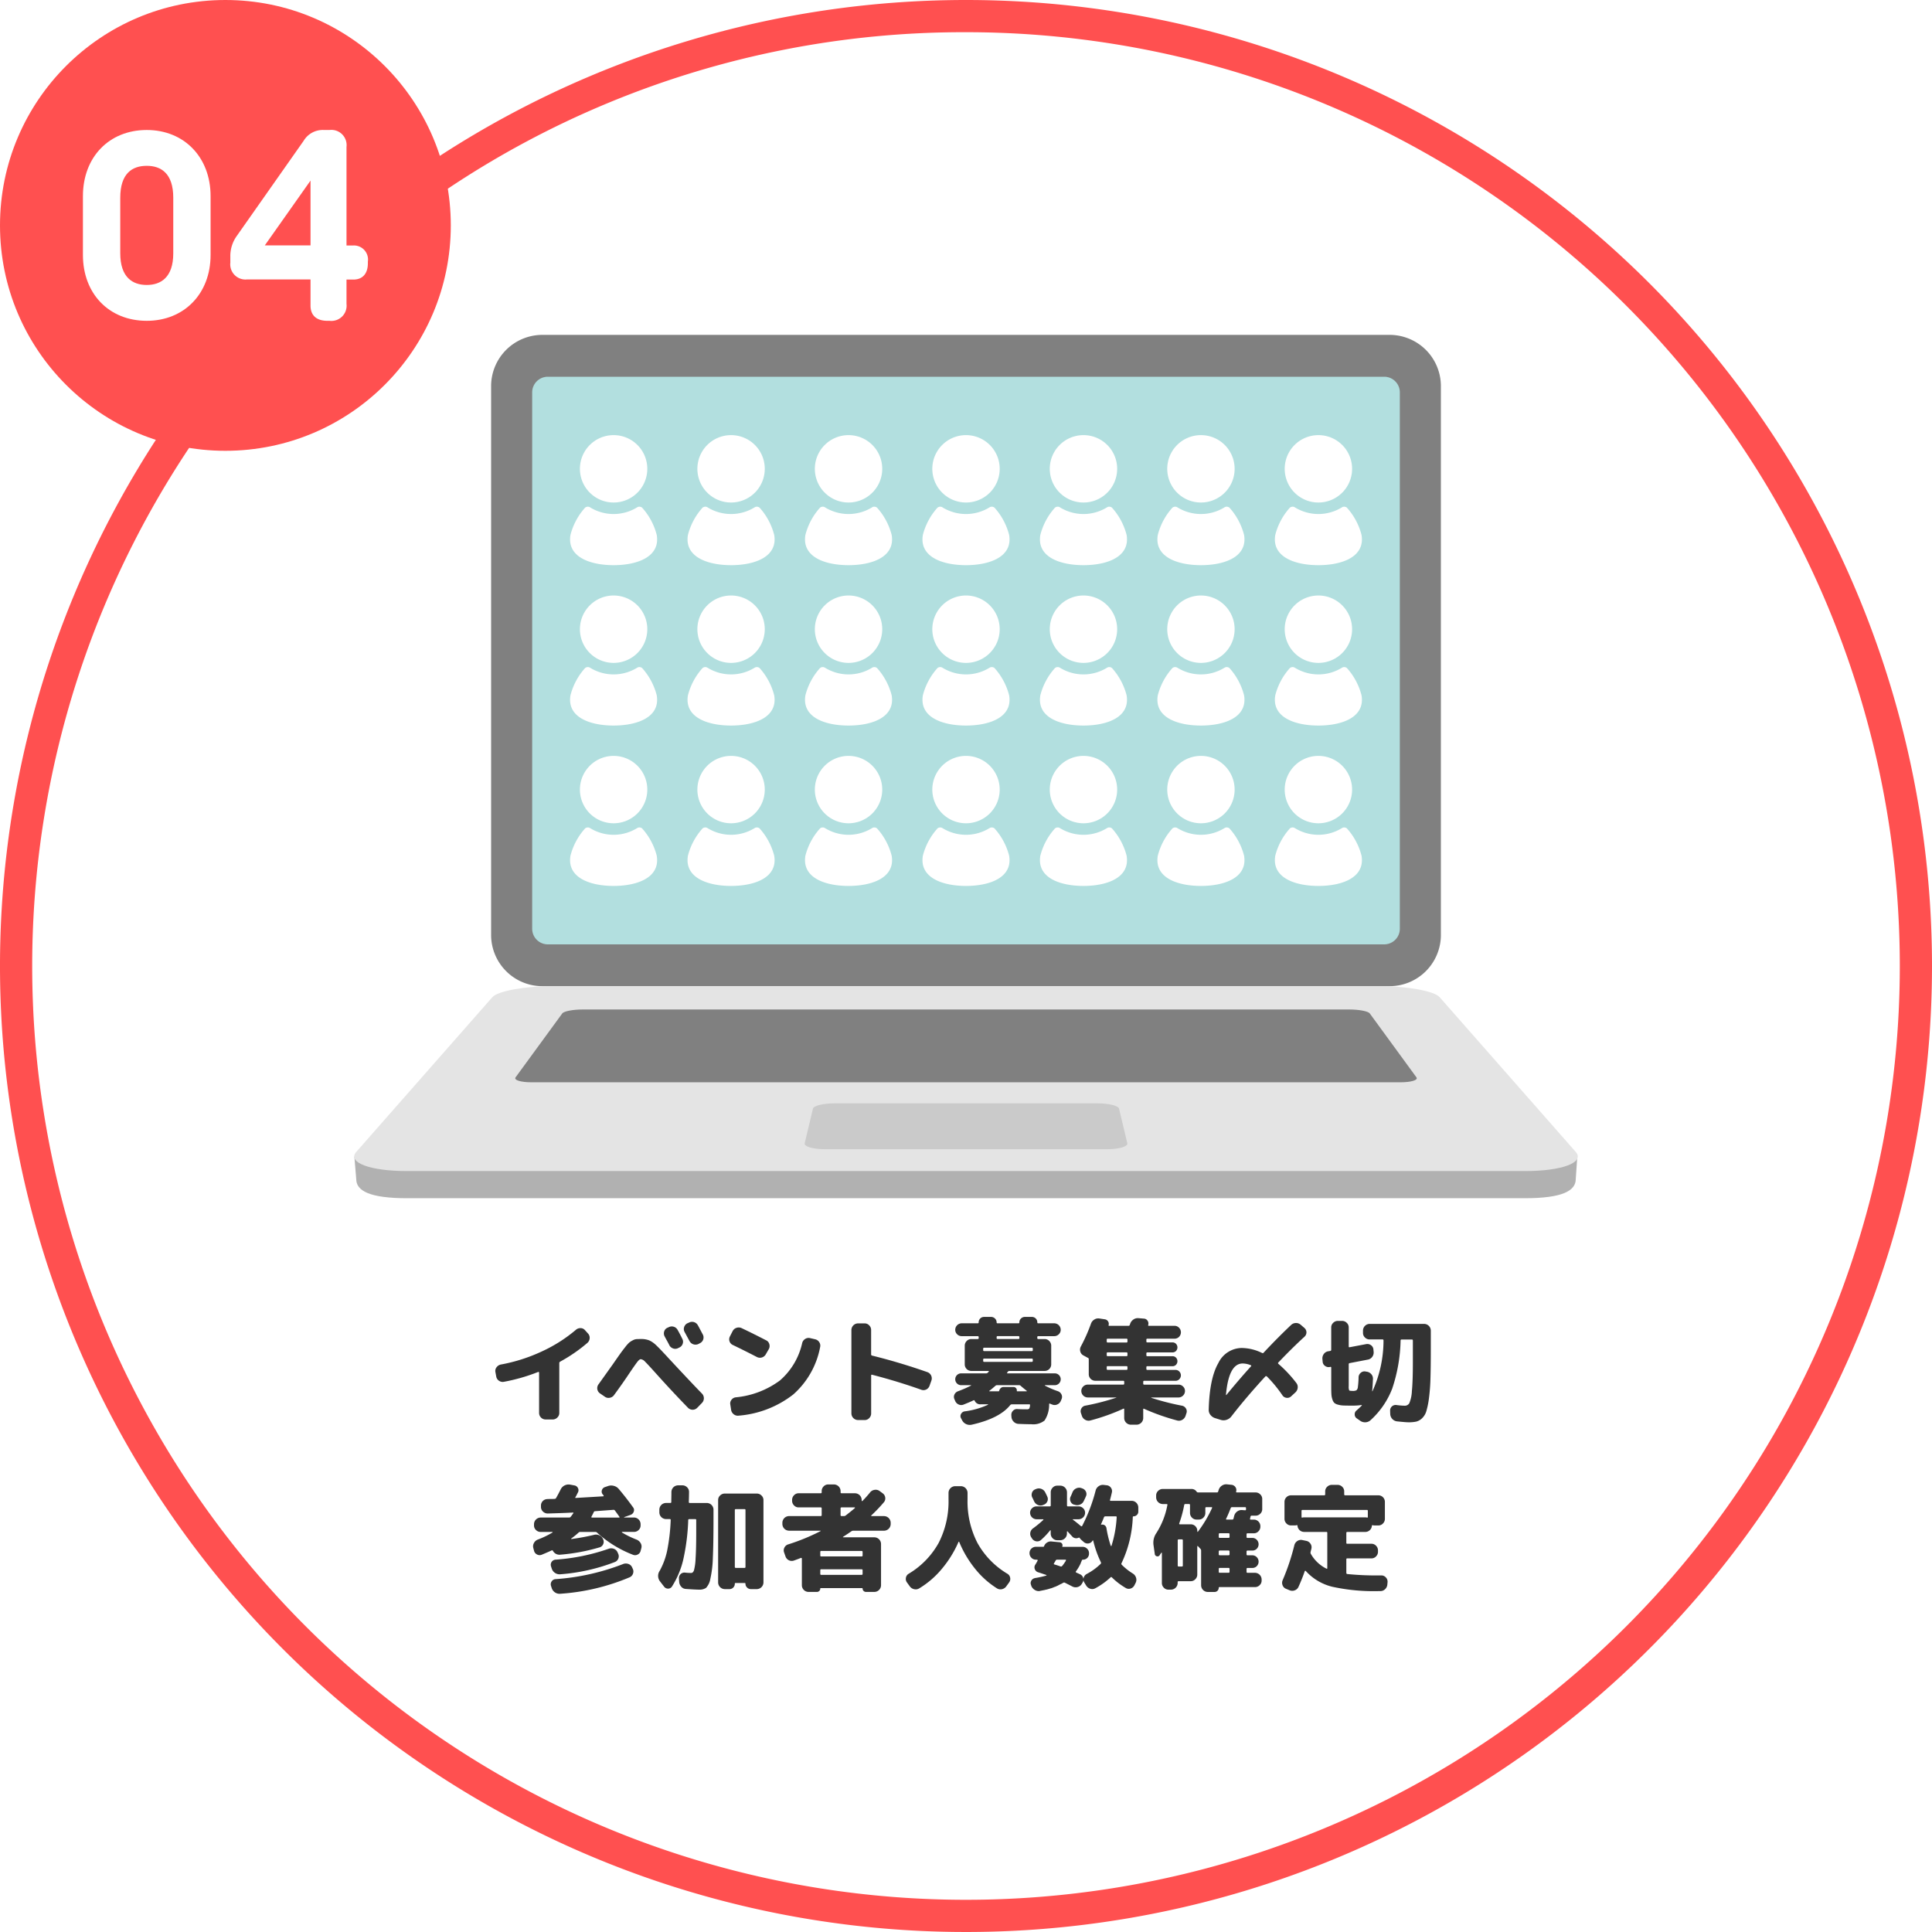 <svg id="レイヤー_1" data-name="レイヤー 1" xmlns="http://www.w3.org/2000/svg" viewBox="0 0 300 300"><defs><style>.cls-1{fill:#fff;}.cls-2{fill:#ff5050;}.cls-3{fill:gray;}.cls-4{fill:#b2dfdf;}.cls-5{fill:#b1b1b1;}.cls-6{fill:#e4e4e4;}.cls-7{fill:#cacaca;}.cls-8{fill:#333;}</style></defs><circle class="cls-1" cx="150" cy="150" r="147.5"/><path class="cls-2" d="M150,5A145,145,0,0,1,252.531,252.531,145,145,0,1,1,47.47,47.469,144.051,144.051,0,0,1,150,5m0-5A150,150,0,1,0,300,150,150,150,0,0,0,150,0Z"/><circle class="cls-2" cx="35" cy="35" r="35"/><path class="cls-1" d="M12.877,39.588V30.454c0-6.048,4.053-10.269,9.912-10.269,5.795,0,9.911,4.221,9.911,10.269v9.134c0,6.027-4.116,10.227-9.911,10.227C16.93,49.815,12.877,45.615,12.877,39.588Zm14.028-.252v-8.63c0-3.78-1.891-4.956-4.116-4.956-2.268,0-4.116,1.176-4.116,4.977v8.588c0,3.759,1.911,4.935,4.116,4.935C24.972,44.25,26.905,43.074,26.905,39.336Z"/><path class="cls-1" d="M54.86,38.118a2.186,2.186,0,0,1,2.263,2.5v.252c0,1.6-.8,2.541-2.252,2.541H53.805v3.78a2.361,2.361,0,0,1-2.625,2.625h-.336c-1.7,0-2.625-.84-2.625-2.373V43.389H38.392a2.361,2.361,0,0,1-2.625-2.625v-.882a5.34,5.34,0,0,1,1.008-3.255L47.149,21.865a3.455,3.455,0,0,1,3.15-1.68h.881a2.361,2.361,0,0,1,2.625,2.625V38.118ZM48.219,38.1V28.039L41.122,38.1Z"/><path class="cls-3" d="M84.22,52H215.778a7.963,7.963,0,0,1,7.963,7.963V145.17a7.962,7.962,0,0,1-7.962,7.962H84.221a7.962,7.962,0,0,1-7.962-7.962V59.962A7.962,7.962,0,0,1,84.22,52Z"/><path class="cls-4" d="M85.062,58.5H214.94a2.424,2.424,0,0,1,2.424,2.424v83.292a2.424,2.424,0,0,1-2.424,2.424H85.062a2.425,2.425,0,0,1-2.425-2.425V60.922A2.425,2.425,0,0,1,85.062,58.5Z"/><path class="cls-5" d="M244.683,183.088c0,1.823-2.091,2.971-7.893,2.971H63.209c-5.8,0-7.9-1.148-7.892-2.971l-.29-3.477c5.142,0,183.372-.345,189.906-.155Z"/><path class="cls-6" d="M244.683,178.872c1.426,1.621-2.091,2.971-7.893,2.971H63.209c-5.8,0-9.318-1.35-7.892-2.971l21.136-24.031c.838-.952,4.986-1.708,9.282-1.708H214.264c4.3,0,8.444.756,9.282,1.708Z"/><path class="cls-3" d="M219.943,167.29c.309.423-.807.768-2.494.768H82.551c-1.687,0-2.8-.345-2.494-.768l7.254-9.929c.245-.336,1.651-.607,3.141-.607h119.1c1.49,0,2.9.271,3.142.607Z"/><path class="cls-7" d="M175.048,177.523c.121.51-1.28.926-3.132.926H128.085c-1.852,0-3.254-.416-3.132-.926l1.282-5.377c.108-.453,1.6-.817,3.323-.817h40.885c1.726,0,3.213.364,3.322.817Z"/><path class="cls-8" d="M77.054,213.737l-.126-.684a.922.922,0,0,1,.179-.747,1.1,1.1,0,0,1,.666-.423,26.1,26.1,0,0,0,6.309-2.007,22.961,22.961,0,0,0,5.355-3.393,1.05,1.05,0,0,1,.738-.252.907.907,0,0,1,.684.342l.451.5a.967.967,0,0,1,.252.747,1.044,1.044,0,0,1-.361.711,24.319,24.319,0,0,1-4.212,2.9.267.267,0,0,0-.143.234v7.74a.957.957,0,0,1-.307.711,1,1,0,0,1-.72.3h-1.1a1.016,1.016,0,0,1-1.009-1.008v-6.264a.111.111,0,0,0-.045-.09.1.1,0,0,0-.1-.018,28.17,28.17,0,0,1-5.328,1.53.993.993,0,0,1-.764-.171A.971.971,0,0,1,77.054,213.737Z"/><path class="cls-8" d="M93.165,216.365a.989.989,0,0,1-.233-1.4q2.158-3.024,2.213-3.1.774-1.116,1.117-1.6t.792-1.053a6.279,6.279,0,0,1,.638-.729,2.9,2.9,0,0,1,.532-.342,1.55,1.55,0,0,1,.585-.2c.162-.012.392-.018.692-.018a3.361,3.361,0,0,1,1.323.216,3.774,3.774,0,0,1,1.035.72q.541.5,2,2.088,3.494,3.762,5.13,5.436a1.043,1.043,0,0,1,0,1.476l-.719.738a.979.979,0,0,1-.711.306,1,1,0,0,1-.711-.288q-2.556-2.628-5.166-5.544-1.116-1.242-1.513-1.629a1.085,1.085,0,0,0-.666-.387q-.216,0-.549.432t-1.2,1.71q-1.1,1.656-2.411,3.438a1.025,1.025,0,0,1-.676.414.967.967,0,0,1-.765-.18Zm10.674-10.278a1.028,1.028,0,0,1,1.387.432q.341.594.719,1.368a.942.942,0,0,1,.063.774.956.956,0,0,1-.513.576l-.18.09a.965.965,0,0,1-.783.063,1.023,1.023,0,0,1-.6-.513q-.11-.234-.361-.684t-.36-.666a.97.97,0,0,1-.081-.765.891.891,0,0,1,.5-.584Zm4.536-.288q.5.936.756,1.422a.984.984,0,0,1-.449,1.35l-.235.126a1.058,1.058,0,0,1-1.385-.468l-.756-1.4a.922.922,0,0,1-.073-.756.988.988,0,0,1,.5-.593l.252-.108a1.022,1.022,0,0,1,1.386.431Z"/><path class="cls-8" d="M113.778,208.841a.962.962,0,0,1-.431-1.332l.414-.81a1.018,1.018,0,0,1,.6-.512,1.068,1.068,0,0,1,.8.044q1.853.882,3.8,1.89a.9.9,0,0,1,.5.594.994.994,0,0,1-.081.774l-.469.81a1.038,1.038,0,0,1-1.386.414Q115.65,209.741,113.778,208.841Zm12.781-.882a1.009,1.009,0,0,1,.648.441.967.967,0,0,1,.144.765,13.033,13.033,0,0,1-4.167,7.362,15.845,15.845,0,0,1-8.469,3.294,1.024,1.024,0,0,1-.775-.207,1.064,1.064,0,0,1-.414-.693l-.126-.828a.9.9,0,0,1,.181-.729.96.96,0,0,1,.666-.387,13.68,13.68,0,0,0,6.849-2.61,10.77,10.77,0,0,0,3.465-5.814,1.041,1.041,0,0,1,.459-.639.978.978,0,0,1,.764-.135Z"/><path class="cls-8" d="M133.231,220.505a1.045,1.045,0,0,1-1.026-1.026v-12.96a1.044,1.044,0,0,1,1.026-1.025h1.026a.959.959,0,0,1,.711.305,1,1,0,0,1,.3.72v3.78a.185.185,0,0,0,.162.2q4.23,1.044,8.55,2.556a1.03,1.03,0,0,1,.648,1.314l-.288.81a1,1,0,0,1-.5.576.972.972,0,0,1-.756.054q-3.69-1.314-7.668-2.34c-.1-.024-.144.018-.144.126v5.886a1,1,0,0,1-.3.72.956.956,0,0,1-.711.306Z"/><path class="cls-8" d="M148.312,217.517l-.109-.252a.863.863,0,0,1,.01-.738.962.962,0,0,1,.566-.5,18.077,18.077,0,0,0,2.016-.882.058.058,0,0,0-.035-.054h-1.513a.918.918,0,0,1,0-1.836h3.889a.378.378,0,0,0,.269-.126.659.659,0,0,0,.054-.063.634.634,0,0,1,.055-.063c.059-.084.042-.126-.055-.126h-2.646a1.014,1.014,0,0,1-1.007-1.008v-2.916a1,1,0,0,1,.3-.72.954.954,0,0,1,.71-.306h.991c.107,0,.162-.048.162-.144v-.144a.144.144,0,0,0-.162-.162h-2.467a.987.987,0,0,1-.711-.288.944.944,0,0,1-.3-.7,1.012,1.012,0,0,1,1.008-1.007h2.484a.128.128,0,0,0,.145-.144.83.83,0,0,1,.846-.847h1.08a.836.836,0,0,1,.611.252.816.816,0,0,1,.252.595q0,.144.126.144h3.276q.126,0,.126-.144a.816.816,0,0,1,.252-.595.837.837,0,0,1,.612-.252h1.081a.832.832,0,0,1,.845.847q0,.144.126.144h2.5a1.012,1.012,0,0,1,1.008,1.007.941.941,0,0,1-.3.7.984.984,0,0,1-.711.288h-2.466a.143.143,0,0,0-.162.162v.144q0,.144.162.144h.991a.959.959,0,0,1,.711.306,1,1,0,0,1,.3.72v2.916a1.012,1.012,0,0,1-1.007,1.008h-5.491a.313.313,0,0,0-.252.144.406.406,0,0,0-.045.063.417.417,0,0,1-.044.063c-.048.072-.025.108.071.108h7.326a.918.918,0,0,1,0,1.836h-1.529c-.013,0-.019.009-.019.027a.058.058,0,0,0,.019.045,14.461,14.461,0,0,0,2.015.864.966.966,0,0,1,.549.5.859.859,0,0,1,.009.738l-.107.252a1.02,1.02,0,0,1-.559.567.984.984,0,0,1-.792.009q-.054-.018-.162-.063c-.071-.03-.126-.051-.161-.063-.1-.048-.145-.018-.145.09a4.465,4.465,0,0,1-.711,2.52,2.8,2.8,0,0,1-2.043.576q-.81,0-2-.054a1.089,1.089,0,0,1-.747-.333,1.158,1.158,0,0,1-.35-.747l-.019-.27a.894.894,0,0,1,.271-.7A.818.818,0,0,1,158,218.8c.384.024.853.036,1.4.036a.6.6,0,0,0,.406-.09,1.22,1.22,0,0,0,.134-.522q.036-.162-.126-.162h-2.7a.363.363,0,0,0-.252.126q-1.656,2.07-5.994,3.042a1.343,1.343,0,0,1-.854-.1,1.306,1.306,0,0,1-.621-.6l-.163-.306a.661.661,0,0,1,0-.666.764.764,0,0,1,.541-.4,12.363,12.363,0,0,0,3.635-1.026.062.062,0,0,0,.019-.045c0-.018-.013-.027-.036-.027h-1.135a.928.928,0,0,1-.9-.54c-.048-.1-.115-.12-.2-.072q-.432.216-1.511.648a.964.964,0,0,1-.784-.009A1.017,1.017,0,0,1,148.312,217.517Zm4.355-8.082v.2c0,.108.048.162.145.162h7.416c.095,0,.143-.054.143-.162v-.2c0-.108-.048-.162-.143-.162h-7.416C152.715,209.273,152.667,209.327,152.667,209.435Zm.145,2.034h7.416c.095,0,.143-.054.143-.162v-.2a.127.127,0,0,0-.143-.144h-7.416a.128.128,0,0,0-.145.144v.2C152.667,211.415,152.715,211.469,152.812,211.469Zm1.746,3.726c-.409.36-.714.612-.918.756-.025.024-.034.045-.028.063a.042.042,0,0,0,.045.027h1.386q.091,0,.108-.072a.777.777,0,0,1,.244-.423.611.611,0,0,1,.422-.171h1.567a.486.486,0,0,1,.386.18.5.5,0,0,1,.118.414.063.063,0,0,0,.071.072h1.44a.042.042,0,0,0,.045-.027q.009-.027-.027-.063c-.432-.336-.737-.588-.918-.756a.365.365,0,0,0-.27-.108h-3.4A.364.364,0,0,0,154.558,215.2Zm.2-7.56v.144a.127.127,0,0,0,.144.144h3.241a.127.127,0,0,0,.143-.144v-.144c0-.108-.048-.162-.143-.162H154.9Q154.755,207.473,154.755,207.635Z"/><path class="cls-8" d="M168.215,210.461a.938.938,0,0,1-.469-.612,1.018,1.018,0,0,1,.091-.774,26,26,0,0,0,1.565-3.528,1.215,1.215,0,0,1,.523-.648,1.14,1.14,0,0,1,.809-.162l.828.126a.7.7,0,0,1,.5.325.682.682,0,0,1,.081.576c-.025.071.006.108.09.108h3a.2.2,0,0,0,.2-.144l.053-.163a1.334,1.334,0,0,1,.5-.666,1.2,1.2,0,0,1,.811-.215l.827.071a.694.694,0,0,1,.567.325.749.749,0,0,1,.1.666c-.024.084.007.126.091.126h4a.942.942,0,0,1,.7.3.985.985,0,0,1,.288.711.983.983,0,0,1-.99.99h-4.212c-.107,0-.161.048-.161.144v.288c0,.1.054.144.161.144h3.906a.716.716,0,0,1,.54.225.806.806,0,0,1,0,1.1.716.716,0,0,1-.54.225h-3.906a.143.143,0,0,0-.161.162v.27a.143.143,0,0,0,.161.162h3.906a.716.716,0,0,1,.54.225.806.806,0,0,1,0,1.1.716.716,0,0,1-.54.225h-3.906c-.107,0-.161.048-.161.144v.288c0,.1.054.144.161.144h4.356a.8.8,0,0,1,.6.252.847.847,0,0,1,0,1.188.8.8,0,0,1-.6.252h-4.86q-.144,0-.144.162v.27q0,.162.144.162h5.328a.984.984,0,0,1,.711.288.941.941,0,0,1,.3.7A1.014,1.014,0,0,1,182.992,217H178.78q-.016.018,0,.054a38.561,38.561,0,0,0,4.771,1.224.911.911,0,0,1,.6.432.826.826,0,0,1,.081.72l-.143.432a1.093,1.093,0,0,1-.531.621,1.013,1.013,0,0,1-.8.081,34.07,34.07,0,0,1-5.095-1.8q-.144-.072-.144.072V220.2a1.044,1.044,0,0,1-1.026,1.026h-.9a1.045,1.045,0,0,1-1.027-1.026v-1.368q0-.144-.126-.09a31.8,31.8,0,0,1-5.093,1.818,1.039,1.039,0,0,1-.811-.081,1.083,1.083,0,0,1-.54-.621l-.144-.432a.864.864,0,0,1,.064-.72.85.85,0,0,1,.585-.432,36.924,36.924,0,0,0,4.823-1.242c.048-.024.042-.036-.017-.036h-4.393a1.014,1.014,0,0,1-1.008-1.008.944.944,0,0,1,.3-.7.987.987,0,0,1,.711-.288h5.509c.095,0,.143-.054.143-.162v-.27c0-.108-.048-.162-.143-.162h-4.357a1.012,1.012,0,0,1-1.007-1.008v-2.34a.21.21,0,0,0-.145-.216Zm3.636-2.43v.27c0,.108.047.162.143.162h2.916a.143.143,0,0,0,.162-.162v-.27a.143.143,0,0,0-.162-.162h-2.916C171.9,207.869,171.851,207.923,171.851,208.031Zm0,2.124v.27c0,.108.047.162.143.162h2.916a.143.143,0,0,0,.162-.162v-.27a.143.143,0,0,0-.162-.162h-2.916C171.9,209.993,171.851,210.047,171.851,210.155Zm0,2.124v.288a.127.127,0,0,0,.143.144h2.916c.109,0,.162-.048.162-.144v-.288c0-.1-.053-.144-.162-.144h-2.916A.127.127,0,0,0,171.851,212.279Z"/><path class="cls-8" d="M188.663,220.2a1.468,1.468,0,0,1-.711-.5,1.212,1.212,0,0,1-.262-.81q.126-4.86,1.486-7.218a4.082,4.082,0,0,1,3.627-2.358,7.318,7.318,0,0,1,3.168.774q.161.072.234-.036,2.1-2.25,4.283-4.319a1.114,1.114,0,0,1,1.494-.019l.577.5a.9.9,0,0,1,0,1.35q-1.89,1.728-4.069,4.014c-.059.06-.053.126.019.2a19.55,19.55,0,0,1,2.771,2.952,1.019,1.019,0,0,1,.226.765,1.144,1.144,0,0,1-.369.729l-.666.612a.845.845,0,0,1-.7.216.9.9,0,0,1-.63-.378,20.136,20.136,0,0,0-2.43-2.952.162.162,0,0,0-.117-.036.129.129,0,0,0-.117.054q-3.024,3.294-5.292,6.228a1.522,1.522,0,0,1-.729.5,1.447,1.447,0,0,1-.873.018Zm4.3-8.478q-2.162,0-2.592,4.842c0,.072.023.084.071.036q1.856-2.268,3.817-4.446c.059-.06.048-.114-.036-.162A3.456,3.456,0,0,0,192.965,211.721Z"/><path class="cls-8" d="M205.379,211.433l-.036-.4a1.135,1.135,0,0,1,.216-.783,1.016,1.016,0,0,1,.684-.423l.323-.054a.17.17,0,0,0,.145-.18v-3.473a.951.951,0,0,1,.306-.711,1,1,0,0,1,.719-.3h.666a1,1,0,0,1,.721.3.955.955,0,0,1,.306.711v2.951q0,.162.144.126l2.573-.486a.942.942,0,0,1,.739.171.869.869,0,0,1,.378.657l.036.378a1.121,1.121,0,0,1-.225.783,1.05,1.05,0,0,1-.693.423l-2.808.54a.17.17,0,0,0-.144.18v3.4a1.532,1.532,0,0,0,.072.648q.072.09.54.09a1.185,1.185,0,0,0,.585-.1.769.769,0,0,0,.225-.513,13.135,13.135,0,0,0,.108-1.512.918.918,0,0,1,.333-.684.868.868,0,0,1,.711-.216l.2.036a1.121,1.121,0,0,1,.72.378,1.037,1.037,0,0,1,.269.756q-.07,1.494-.126,1.872c0,.024.006.036.019.036a.054.054,0,0,0,.036-.018,19.026,19.026,0,0,0,1.71-7.866c0-.108-.049-.162-.144-.162h-2.016a1,1,0,0,1-.72-.3.952.952,0,0,1-.306-.711v-.378a1.047,1.047,0,0,1,1.026-1.026h8.477a1.049,1.049,0,0,1,1.027,1.026V209.6q0,2.646-.054,4.437a29.231,29.231,0,0,1-.234,3.087,12.456,12.456,0,0,1-.406,2,2.5,2.5,0,0,1-.666,1.107,2.027,2.027,0,0,1-.9.513,5.508,5.508,0,0,1-1.216.108q-.395,0-1.781-.144a1.2,1.2,0,0,1-1.044-1.134l-.019-.522a.859.859,0,0,1,.973-.882,11.4,11.4,0,0,0,1.277.108.8.8,0,0,0,.73-.387,5.393,5.393,0,0,0,.4-1.872q.153-1.485.154-4.473v-3.384c0-.108-.048-.162-.145-.162h-1.6a.143.143,0,0,0-.162.162,24.985,24.985,0,0,1-1.3,7.461,12.841,12.841,0,0,1-3.367,4.905,1.227,1.227,0,0,1-.792.324,1.284,1.284,0,0,1-.809-.234l-.54-.378a.719.719,0,0,1-.316-.6.737.737,0,0,1,.28-.621q.432-.378.809-.756c.025-.024.031-.045.019-.063a.061.061,0,0,0-.054-.027,10.175,10.175,0,0,1-1.584.09q-.792,0-1.233-.018a3.56,3.56,0,0,1-.846-.135,1.338,1.338,0,0,1-.567-.279,1.391,1.391,0,0,1-.288-.531,3.04,3.04,0,0,1-.153-.792q-.027-.423-.027-1.179v-2.952c0-.108-.048-.15-.145-.126l-.089.018a.913.913,0,0,1-.729-.171A.865.865,0,0,1,205.379,211.433Z"/><path class="cls-8" d="M82.92,240.781l-.108-.4a1.042,1.042,0,0,1,.108-.8,1.116,1.116,0,0,1,.63-.531,13.7,13.7,0,0,0,2.232-1.08.045.045,0,0,0,.027-.054.043.043,0,0,0-.045-.036H83.945a1,1,0,0,1-.719-.3.952.952,0,0,1-.306-.711v-.2a1.045,1.045,0,0,1,1.025-1.026h4.429a.294.294,0,0,0,.252-.126q.144-.18.395-.54c.048-.072.025-.108-.071-.108q-1.3.072-3.852.144a1.034,1.034,0,0,1-.756-.27.982.982,0,0,1-.342-.72v-.2a1,1,0,0,1,.954-1.044c.132-.012.329-.018.594-.018s.462-.006.594-.018a.254.254,0,0,0,.215-.144q.308-.54.7-1.314a1.312,1.312,0,0,1,.6-.621,1.361,1.361,0,0,1,.855-.135l.684.126a.737.737,0,0,1,.549.414.716.716,0,0,1-.009.684c-.036.072-.1.192-.18.36a3.65,3.65,0,0,1-.2.36c-.059.084-.042.126.055.126q1.294-.072,4.266-.252c.024,0,.042-.015.053-.045a.1.1,0,0,0,0-.081.352.352,0,0,0-.071-.09.361.361,0,0,1-.072-.09.649.649,0,0,1-.126-.639.7.7,0,0,1,.45-.477l.521-.18a1.5,1.5,0,0,1,.892-.018,1.453,1.453,0,0,1,.747.468q1.134,1.332,2.232,2.862a.673.673,0,0,1,.108.666.81.81,0,0,1-.486.5l-1.008.36q-.02.036,0,.054h1.53a1.044,1.044,0,0,1,1.025,1.026v.2a.955.955,0,0,1-.3.711,1,1,0,0,1-.72.3H96.6a.032.032,0,0,0-.037.036.07.07,0,0,0,.019.054,14.532,14.532,0,0,0,2.25,1.1,1.263,1.263,0,0,1,.639.54,1.008,1.008,0,0,1,.117.792l-.109.4a.838.838,0,0,1-.45.585.859.859,0,0,1-.737.045,17.74,17.74,0,0,1-5.58-3.438.345.345,0,0,0-.252-.108H90.084a.342.342,0,0,0-.252.108,12.33,12.33,0,0,1-1.135.918.045.045,0,0,0-.009.045.042.042,0,0,0,.045.027,33.3,33.3,0,0,0,3.511-.648,1.182,1.182,0,0,1,.81.072,1.128,1.128,0,0,1,.576.576l.017.036a.879.879,0,0,1,.019.756.867.867,0,0,1-.559.5,29.723,29.723,0,0,1-6.047,1.134,1.156,1.156,0,0,1-1.206-.594.148.148,0,0,0-.216-.054c-.325.156-.834.378-1.531.666a.84.84,0,0,1-.737-.054A.868.868,0,0,1,82.92,240.781Zm4.086,3.672a1.281,1.281,0,0,1-1.332-.882l-.109-.342a.787.787,0,0,1,.685-1.044,31.793,31.793,0,0,0,8.262-1.692,1.125,1.125,0,0,1,.792,0,.991.991,0,0,1,.576.522l.09.2a.955.955,0,0,1-.487,1.332A29.594,29.594,0,0,1,87.006,244.453Zm-1.441,1.818a.774.774,0,0,1,.081-.693.754.754,0,0,1,.6-.369,35.682,35.682,0,0,0,10.493-2.34,1.144,1.144,0,0,1,.811-.027.957.957,0,0,1,.593.513l.09.2a.965.965,0,0,1,.064.783.952.952,0,0,1-.531.585,33.469,33.469,0,0,1-10.764,2.556,1.281,1.281,0,0,1-1.332-.882Zm6.265-10.746a.076.076,0,0,0,.009.081.087.087,0,0,0,.081.045h4.193c.1,0,.115-.048.055-.144q-.054-.09-.685-.954a.241.241,0,0,0-.215-.108q-1.944.144-2.88.216c-.084,0-.151.054-.2.162Q92.083,235.057,91.83,235.525Z"/><path class="cls-8" d="M103.123,246.379l-.612-.792a1.392,1.392,0,0,1-.073-1.674,11.253,11.253,0,0,0,1.153-3.1,30.285,30.285,0,0,0,.557-4.788.127.127,0,0,0-.143-.144h-.594a1.044,1.044,0,0,1-1.026-1.026v-.45a1.044,1.044,0,0,1,1.026-1.026h.666c.108,0,.161-.048.161-.144q0-.252.01-.774t.009-.792a1.044,1.044,0,0,1,1.025-1.026h.685a1,1,0,0,1,.72.3.955.955,0,0,1,.305.711q0,.576-.035,1.584c0,.1.054.144.161.144h2.647a1.047,1.047,0,0,1,1.026,1.026v1.4q0,3.888-.1,6.075a16.714,16.714,0,0,1-.395,3.3,2.654,2.654,0,0,1-.666,1.386,1.836,1.836,0,0,1-1.089.27q-.524,0-2.034-.108a.982.982,0,0,1-.72-.342,1.262,1.262,0,0,1-.324-.756l-.036-.54a.836.836,0,0,1,.26-.666.822.822,0,0,1,.675-.234,8.51,8.51,0,0,0,.973.054c.18,0,.32-.132.423-.4A8.416,8.416,0,0,0,108.01,242q.1-1.467.1-4.239v-1.728a.127.127,0,0,0-.143-.144h-.937c-.107,0-.162.048-.162.144a33.033,33.033,0,0,1-.792,6.228,13.55,13.55,0,0,1-1.727,4.086.7.7,0,0,1-.594.333A.758.758,0,0,1,103.123,246.379Zm9.413.378a1.044,1.044,0,0,1-1.025-1.026v-12.8a.955.955,0,0,1,.305-.711,1,1,0,0,1,.72-.3h4.986a1,1,0,0,1,.72.3.957.957,0,0,1,.307.711v12.8a1.047,1.047,0,0,1-1.027,1.026H116.6a.827.827,0,0,1-.593-.243.8.8,0,0,1-.252-.6q0-.108-.126-.108h-1.4q-.126,0-.126.108a.82.82,0,0,1-.244.6.8.8,0,0,1-.585.243Zm1.567-12.276v8.82a.143.143,0,0,0,.162.162h1.349c.1,0,.145-.054.145-.162v-8.82a.128.128,0,0,0-.145-.144h-1.349C114.156,234.337,114.1,234.385,114.1,234.481Z"/><path class="cls-8" d="M122.515,237.685a1.047,1.047,0,0,1-1.027-1.026v-.216a1.047,1.047,0,0,1,1.027-1.026h4.914a.144.144,0,0,0,.162-.162v-1.044c0-.1-.055-.144-.162-.144h-3.42a.953.953,0,0,1-.711-.306,1,1,0,0,1-.3-.72V232.9a1,1,0,0,1,.3-.72.953.953,0,0,1,.711-.306h3.42c.107,0,.162-.048.162-.144v-.2a1,1,0,0,1,.3-.72.955.955,0,0,1,.711-.306h.9a1.044,1.044,0,0,1,1.026,1.026v.2c0,.1.054.144.163.144h2.087A1.047,1.047,0,0,1,133.8,232.9v.126c0,.024.014.042.045.054s.05.012.062,0a17.124,17.124,0,0,0,1.206-1.35,1.079,1.079,0,0,1,.694-.387,1.035,1.035,0,0,1,.764.171l.487.36a.952.952,0,0,1,.4.666.921.921,0,0,1-.216.738,23.669,23.669,0,0,1-1.944,2.034c-.024.012-.029.033-.018.063a.06.06,0,0,0,.054.045h1.944a1.047,1.047,0,0,1,1.027,1.026v.216a1.047,1.047,0,0,1-1.027,1.026h-4.788a.542.542,0,0,0-.288.09q-.612.432-1.3.864a.042.042,0,0,0-.008.045c0,.018.02.027.044.027h4.842a1.047,1.047,0,0,1,1.027,1.026v6.426a1.047,1.047,0,0,1-1.027,1.026h-1.313a.524.524,0,0,1-.523-.522.064.064,0,0,0-.072-.072h-6.426a.064.064,0,0,0-.072.072.521.521,0,0,1-.521.522h-1.315a1.044,1.044,0,0,1-1.025-1.026v-4.158a.087.087,0,0,0-.055-.081.134.134,0,0,0-.107-.009c-.325.132-.678.264-1.063.4a1.02,1.02,0,0,1-1.313-.63l-.216-.612a.917.917,0,0,1,.045-.765.957.957,0,0,1,.585-.5,31.613,31.613,0,0,0,5.04-2.07.055.055,0,0,0,.017-.036c0-.012-.011-.018-.036-.018Zm11.267,3.15h-6.263a.128.128,0,0,0-.145.144v.558a.128.128,0,0,0,.145.144h6.263c.109,0,.162-.048.162-.144v-.558C133.944,240.883,133.891,240.835,133.782,240.835Zm.162,3.564v-.576c0-.1-.053-.144-.162-.144h-6.263a.128.128,0,0,0-.145.144v.576a.128.128,0,0,0,.145.144h6.263C133.891,244.543,133.944,244.5,133.944,244.4Zm-3.42-10.188v1.044a.144.144,0,0,0,.163.162h.36a.453.453,0,0,0,.269-.09q.974-.756,1.422-1.152a.058.058,0,0,0,.019-.072.059.059,0,0,0-.055-.036h-2.015C130.578,234.067,130.524,234.115,130.524,234.211Z"/><path class="cls-8" d="M141.258,246.307l-.433-.594a.925.925,0,0,1-.152-.738.9.9,0,0,1,.44-.612,12.83,12.83,0,0,0,4.645-4.788,14.144,14.144,0,0,0,1.529-6.786v-.99a1.047,1.047,0,0,1,1.026-1.026h.9a1.044,1.044,0,0,1,1.026,1.026v.99a14.121,14.121,0,0,0,1.531,6.786,12.809,12.809,0,0,0,4.643,4.788.9.9,0,0,1,.441.612.929.929,0,0,1-.153.738l-.431.594a1.112,1.112,0,0,1-.675.459,1.026,1.026,0,0,1-.8-.135,13.659,13.659,0,0,1-3.375-3.024,16.728,16.728,0,0,1-2.475-4.176.056.056,0,0,0-.053-.036.058.058,0,0,0-.055.036,17.08,17.08,0,0,1-2.583,4.176,13.91,13.91,0,0,1-3.5,3.024,1.042,1.042,0,0,1-.81.135A1.108,1.108,0,0,1,141.258,246.307Z"/><path class="cls-8" d="M160.853,242.185a.941.941,0,0,1-.7-.3.985.985,0,0,1-.288-.711.837.837,0,0,1,.036-.288.959.959,0,0,1,.351-.5.971.971,0,0,1,.6-.2h1.115q.144,0,.162-.108a1.085,1.085,0,0,1,.45-.549,1.047,1.047,0,0,1,.684-.171l1.3.126a.484.484,0,0,1,.35.216.438.438,0,0,1,.045.4q-.036.09.054.09h3.078a.985.985,0,0,1,.711.288.941.941,0,0,1,.3.7v.072a.922.922,0,0,1-.936.936h-.018a.155.155,0,0,0-.162.126q-.018.054-.063.153t-.063.135l-.054.162a6.713,6.713,0,0,1-.738,1.242q-.072.108.054.18l.594.27a.894.894,0,0,1,.378,1.3l-.126.216a1.07,1.07,0,0,1-.648.468,1.123,1.123,0,0,1-.81-.09q-.81-.414-1.17-.594a.281.281,0,0,0-.27.036q-.036.018-.1.054t-.1.054a.193.193,0,0,1-.063.036.206.206,0,0,1-.063.018q-.126.072-.414.216h-.018v.018l-.486.216a.088.088,0,0,1-.063.018.088.088,0,0,0-.063.018,3.39,3.39,0,0,1-.36.144.7.7,0,0,1-.09.036.3.3,0,0,1-.09.018q-.108.036-.36.108-.108.036-.18.054t-.2.045q-.126.027-.18.045a.541.541,0,0,0-.09.018.559.559,0,0,1-.089.018q-.361.072-.559.108l-.018.018a1.132,1.132,0,0,1-.8-.162,1.288,1.288,0,0,1-.549-.648v-.018l-.036-.108a.733.733,0,0,1,.009-.6.8.8,0,0,1,.441-.423c.072-.024.132-.042.181-.054a14.482,14.482,0,0,0,1.727-.378q.072-.036.036-.09-.63-.216-1.3-.432a.755.755,0,0,1-.5-.468.728.728,0,0,1,.054-.684q.072-.108.2-.333t.18-.333a.081.081,0,0,0-.009-.081.088.088,0,0,0-.081-.045Zm15.047-6.606a18.208,18.208,0,0,1-1.746,7.146.185.185,0,0,0,.018.234,9.324,9.324,0,0,0,1.746,1.386,1.148,1.148,0,0,1,.486.639,1.041,1.041,0,0,1-.054.783l-.2.4a.987.987,0,0,1-.594.5.886.886,0,0,1-.756-.09,10.6,10.6,0,0,1-2.142-1.638c-.072-.072-.139-.078-.2-.018a11.124,11.124,0,0,1-2.358,1.692.967.967,0,0,1-.792.09,1.128,1.128,0,0,1-.648-.5l-.288-.468a.892.892,0,0,1-.1-.747.961.961,0,0,1,.477-.585,9.278,9.278,0,0,0,2.16-1.566.229.229,0,0,0,.036-.252,16.284,16.284,0,0,1-1.188-3.348.082.082,0,0,0-.045-.045q-.027-.009-.045.027l-.018.018-.018.018a.8.8,0,0,1-.6.405.862.862,0,0,1-.711-.189l-.432-.378a1.091,1.091,0,0,1-.216-.252.144.144,0,0,0-.216-.054.832.832,0,0,1-.99-.234l-.7-.756a.036.036,0,0,0-.054-.018.056.056,0,0,0-.036.054v.306a1.045,1.045,0,0,1-1.026,1.026h-.486a.956.956,0,0,1-.711-.306,1,1,0,0,1-.3-.72v-.468a.058.058,0,0,0-.036-.054.036.036,0,0,0-.054.018,12.014,12.014,0,0,1-1.421,1.494.872.872,0,0,1-.721.207.972.972,0,0,1-.648-.405l-.126-.2a1.015,1.015,0,0,1,.252-1.4,16.962,16.962,0,0,0,1.6-1.314.059.059,0,0,0,.018-.072.058.058,0,0,0-.054-.036H160.96a1.014,1.014,0,0,1-1.008-1.008.941.941,0,0,1,.3-.7.985.985,0,0,1,.711-.288h2.034a.143.143,0,0,0,.162-.162v-2.034a1,1,0,0,1,.3-.72.956.956,0,0,1,.711-.306h.486a1.045,1.045,0,0,1,1.026,1.026v2.034q0,.162.144.162h1.656a.985.985,0,0,1,.711.288.941.941,0,0,1,.3.7,1.014,1.014,0,0,1-1.008,1.008h-.846q-.108,0-.036.072.432.306,1.242.99a.123.123,0,0,0,.108.027.1.1,0,0,0,.09-.063,26.008,26.008,0,0,0,2.088-5.49,1.144,1.144,0,0,1,.468-.666,1.1,1.1,0,0,1,.792-.2l.468.054a.9.9,0,0,1,.648.387.878.878,0,0,1,.144.729q-.2.864-.288,1.152-.036.144.108.144h3.258a1.045,1.045,0,0,1,1.026,1.026v.666a.691.691,0,0,1-.216.5.711.711,0,0,1-.522.216Q175.9,235.453,175.9,235.579Zm-15.318-2.448q-.054-.108-.144-.306a3.123,3.123,0,0,0-.144-.288.925.925,0,0,1-.045-.747.836.836,0,0,1,.513-.531l.126-.054a1.1,1.1,0,0,1,.819-.009,1.084,1.084,0,0,1,.6.549q.179.342.305.63a.879.879,0,0,1,.018.756.924.924,0,0,1-.558.522l-.126.054a1.04,1.04,0,0,1-.783-.018A1.127,1.127,0,0,1,160.582,233.131Zm4.86,9.054h-1.314a.257.257,0,0,0-.216.144q-.072.144-.252.432-.072.126.054.162.216.054.954.306a.221.221,0,0,0,.252-.054l.018-.018a.052.052,0,0,0,.018-.036l.09-.09a.348.348,0,0,0,.045-.063.348.348,0,0,1,.045-.063c0-.012.011-.03.036-.054s.036-.042.036-.054a.536.536,0,0,0,.054-.072.536.536,0,0,1,.054-.072.087.087,0,0,1,.018-.045.3.3,0,0,1,.036-.045.507.507,0,0,0,.081-.126c.029-.06.051-.1.063-.126a.06.06,0,0,0,.009-.081A.087.087,0,0,0,165.442,242.185Zm1.422-8.532-.108-.018a.835.835,0,0,1-.531-.513.879.879,0,0,1,.027-.747q.072-.126.288-.666a1.086,1.086,0,0,1,.558-.585,1.044,1.044,0,0,1,.792-.063l.144.054a.932.932,0,0,1,.576.486.842.842,0,0,1,.018.738q-.162.378-.342.738a1.045,1.045,0,0,1-.594.558A1.159,1.159,0,0,1,166.864,233.653Zm5.724,6.39a17.8,17.8,0,0,0,.81-4.446.127.127,0,0,0-.144-.144h-1.62a.232.232,0,0,0-.216.162q-.216.558-.45,1.062-.036.072.072.072a.635.635,0,0,1,.5.1.666.666,0,0,1,.27.441,16.94,16.94,0,0,0,.666,2.736.081.081,0,0,0,.054.045A.044.044,0,0,0,172.588,240.043Z"/><path class="cls-8" d="M179.312,241.285l-.2-1.4a2.646,2.646,0,0,1,.449-1.836,12.02,12.02,0,0,0,1.71-4.356q.038-.144-.126-.144h-.593a1.045,1.045,0,0,1-1.026-1.026v-.306a.956.956,0,0,1,.306-.711,1,1,0,0,1,.72-.3h4.427a.948.948,0,0,1,.829.414.26.26,0,0,0,.215.126h2.935a.182.182,0,0,0,.2-.144.355.355,0,0,1,.035-.117.318.318,0,0,0,.036-.117,1.232,1.232,0,0,1,.487-.666,1.172,1.172,0,0,1,.792-.216l.7.072a.819.819,0,0,1,.621.351.777.777,0,0,1,.117.693q-.036.144.126.144h2.9a1,1,0,0,1,.719.3.957.957,0,0,1,.307.711v1.584a.957.957,0,0,1-.307.711,1,1,0,0,1-.719.3h-.613a.17.17,0,0,0-.179.144,1.021,1.021,0,0,0-.036.162,1.121,1.121,0,0,1-.037.162c-.023.1.012.144.109.144h.486a1.014,1.014,0,0,1,1.008,1.008v.09a1,1,0,0,1-.3.72.956.956,0,0,1-.711.306h-.973a.144.144,0,0,0-.162.162v.414c0,.1.055.144.162.144h.739a.932.932,0,0,1,.683.288.99.99,0,0,1,.01,1.386.926.926,0,0,1-.693.288h-.739a.144.144,0,0,0-.162.162v.432c0,.1.055.144.162.144h.739a.932.932,0,0,1,.683.288.99.99,0,0,1,.01,1.386.926.926,0,0,1-.693.288h-.739a.144.144,0,0,0-.162.162v.45c0,.1.055.144.162.144h1.153a1.045,1.045,0,0,1,1.026,1.026v.18a.956.956,0,0,1-.306.711,1,1,0,0,1-.72.3h-5.527a.1.1,0,0,0-.107.108.645.645,0,0,1-.648.648h-1.062a1.044,1.044,0,0,1-1.026-1.026v-5.382a.371.371,0,0,0-.09-.27l-.4-.432a.06.06,0,0,0-.107.036v4.374a1,1,0,0,1-.3.72.956.956,0,0,1-.711.306h-1.872q-.162,0-.162.144v.144a1.045,1.045,0,0,1-1.026,1.026h-.414a.956.956,0,0,1-.711-.306,1,1,0,0,1-.3-.72v-4.662a.058.058,0,0,0-.036-.054.036.036,0,0,0-.054.018l-.126.18a1.407,1.407,0,0,0-.126.2.387.387,0,0,1-.45.162A.4.4,0,0,1,179.312,241.285Zm3.565-2.106v3.906a.143.143,0,0,0,.162.162h.485c.1,0,.145-.054.145-.162v-3.906a.128.128,0,0,0-.145-.144h-.485Q182.877,239.035,182.877,239.179Zm.234-2.628q-.036.144.108.144h1.692a1.014,1.014,0,0,1,1.008,1.008v.108a.058.058,0,0,0,.036.054.036.036,0,0,0,.054-.018,19.383,19.383,0,0,0,2.2-3.69q.054-.126-.108-.126h-.774a.143.143,0,0,0-.162.162v.738a1,1,0,0,1-.3.72.957.957,0,0,1-.712.306h-.359a.956.956,0,0,1-.711-.306,1,1,0,0,1-.3-.72v-1.242c0-.1-.055-.144-.162-.144h-.559a.17.17,0,0,0-.179.144A18.228,18.228,0,0,1,183.111,236.551Zm6.138,1.692v.414q0,.144.162.144h1.35q.162,0,.162-.144v-.414a.143.143,0,0,0-.162-.162h-1.35A.143.143,0,0,0,189.249,238.243Zm0,2.682v.432q0,.144.162.144h1.35q.162,0,.162-.144v-.432a.143.143,0,0,0-.162-.162h-1.35A.143.143,0,0,0,189.249,240.925Zm0,2.7v.45q0,.144.162.144h1.35q.162,0,.162-.144v-.45a.143.143,0,0,0-.162-.162h-1.35A.143.143,0,0,0,189.249,243.625Zm1.151-7.812c-.047.1-.023.144.073.144h.864a.182.182,0,0,0,.2-.144l.108-.432a1.2,1.2,0,0,1,.459-.675,1.117,1.117,0,0,1,.783-.225l.45.036q.144,0,.144-.126v-.2q0-.162-.144-.162h-2.017a.209.209,0,0,0-.215.144C190.862,234.8,190.629,235.345,190.4,235.813Z"/><path class="cls-8" d="M199.676,246.7a.925.925,0,0,1-.523-.558,1.021,1.021,0,0,1,.018-.774,34.727,34.727,0,0,0,1.818-5.436,1.074,1.074,0,0,1,.468-.648.985.985,0,0,1,.774-.144l.613.126a1.009,1.009,0,0,1,.647.441.964.964,0,0,1,.145.765c-.013.06-.033.147-.064.261s-.051.2-.062.261a.386.386,0,0,0,.035.288,5.661,5.661,0,0,0,2.431,2.3q.126.054.126-.09v-5.472a.128.128,0,0,0-.145-.144H202.5a1.035,1.035,0,0,1-1.025-.936c0-.1-.048-.132-.145-.108a1.058,1.058,0,0,1-.252.036h-.611a.953.953,0,0,1-.711-.306,1,1,0,0,1-.3-.72V233.2a1.016,1.016,0,0,1,1.009-1.008h5.165q.144,0,.144-.162v-.45a.956.956,0,0,1,.306-.711,1,1,0,0,1,.721-.3h.9a1,1,0,0,1,.72.3.956.956,0,0,1,.306.711v.45q0,.162.144.162h5.166a1.014,1.014,0,0,1,1.008,1.008v2.646a1,1,0,0,1-.3.72.956.956,0,0,1-.711.306h-.612a1.058,1.058,0,0,1-.252-.036q-.144-.036-.144.108a1.035,1.035,0,0,1-1.026.936H209.2c-.095,0-.143.054-.143.162v1.53a.127.127,0,0,0,.143.144h3.762a.955.955,0,0,1,.711.306,1,1,0,0,1,.3.72v.216a1,1,0,0,1-.3.72.955.955,0,0,1-.711.306H209.2a.127.127,0,0,0-.143.144v2.106a.17.17,0,0,0,.143.18,44.479,44.479,0,0,0,5.022.216h.27a.928.928,0,0,1,.7.306.952.952,0,0,1,.27.72l-.036.378a1.112,1.112,0,0,1-.342.729,1.021,1.021,0,0,1-.738.3h-.161a30.129,30.129,0,0,1-7.318-.675,8.129,8.129,0,0,1-4.1-2.439q-.018-.036-.081-.036a.076.076,0,0,0-.081.054q-.432,1.242-.971,2.43a1.016,1.016,0,0,1-.585.549,1.06,1.06,0,0,1-.8-.009Zm2.825-11.088h9.5a1.058,1.058,0,0,1,.252.036c.1.024.144-.012.144-.108v-.936c0-.1-.053-.144-.162-.144h-9.971c-.109,0-.163.048-.163.144v.936q0,.144.144.108A1.071,1.071,0,0,1,202.5,235.615Z"/><path class="cls-1" d="M95.28,78.03A5.232,5.232,0,1,0,90.049,72.8,5.231,5.231,0,0,0,95.28,78.03Z"/><path class="cls-1" d="M101.979,83.07a10.053,10.053,0,0,0-2.269-4.238.667.667,0,0,0-.77-.056,6.956,6.956,0,0,1-7.321,0,.665.665,0,0,0-.769.056,10.066,10.066,0,0,0-2.27,4.238c-.573,3.445,3.106,4.689,6.7,4.689S102.553,86.515,101.979,83.07Z"/><path class="cls-1" d="M113.52,78.03a5.232,5.232,0,1,0-5.231-5.231A5.231,5.231,0,0,0,113.52,78.03Z"/><path class="cls-1" d="M120.219,83.07a10.053,10.053,0,0,0-2.269-4.238.665.665,0,0,0-.769-.056,6.958,6.958,0,0,1-7.322,0,.665.665,0,0,0-.769.056,10.066,10.066,0,0,0-2.27,4.238c-.573,3.445,3.106,4.689,6.7,4.689S120.793,86.515,120.219,83.07Z"/><path class="cls-1" d="M131.76,78.03a5.232,5.232,0,1,0-5.231-5.231A5.231,5.231,0,0,0,131.76,78.03Z"/><path class="cls-1" d="M138.459,83.07a10.053,10.053,0,0,0-2.269-4.238.665.665,0,0,0-.769-.056,6.958,6.958,0,0,1-7.322,0,.665.665,0,0,0-.769.056,10.053,10.053,0,0,0-2.269,4.238c-.574,3.445,3.1,4.689,6.7,4.689S139.033,86.515,138.459,83.07Z"/><path class="cls-1" d="M150,78.03a5.232,5.232,0,1,0-5.231-5.231A5.231,5.231,0,0,0,150,78.03Z"/><path class="cls-1" d="M156.7,83.07a10.066,10.066,0,0,0-2.27-4.238.665.665,0,0,0-.769-.056,6.958,6.958,0,0,1-7.322,0,.665.665,0,0,0-.769.056A10.053,10.053,0,0,0,143.3,83.07c-.574,3.445,3.105,4.689,6.7,4.689S157.273,86.515,156.7,83.07Z"/><path class="cls-1" d="M168.24,78.03a5.232,5.232,0,1,0-5.231-5.231A5.231,5.231,0,0,0,168.24,78.03Z"/><path class="cls-1" d="M174.94,83.07a10.066,10.066,0,0,0-2.27-4.238.665.665,0,0,0-.769-.056,6.956,6.956,0,0,1-7.321,0,.667.667,0,0,0-.77.056,10.053,10.053,0,0,0-2.269,4.238c-.574,3.445,3.1,4.689,6.7,4.689S175.513,86.515,174.94,83.07Z"/><path class="cls-1" d="M186.48,78.03a5.232,5.232,0,1,0-5.231-5.231A5.231,5.231,0,0,0,186.48,78.03Z"/><path class="cls-1" d="M193.18,83.07a10.066,10.066,0,0,0-2.27-4.238.665.665,0,0,0-.769-.056,6.956,6.956,0,0,1-7.321,0,.667.667,0,0,0-.77.056,10.053,10.053,0,0,0-2.269,4.238c-.574,3.445,3.1,4.689,6.7,4.689S193.754,86.515,193.18,83.07Z"/><path class="cls-1" d="M204.72,78.03a5.232,5.232,0,1,0-5.231-5.231A5.231,5.231,0,0,0,204.72,78.03Z"/><path class="cls-1" d="M211.42,83.07a10.066,10.066,0,0,0-2.27-4.238.665.665,0,0,0-.769-.056,6.956,6.956,0,0,1-7.321,0,.667.667,0,0,0-.77.056,10.053,10.053,0,0,0-2.269,4.238c-.574,3.445,3.105,4.689,6.7,4.689S211.994,86.515,211.42,83.07Z"/><path class="cls-1" d="M95.28,102.934A5.232,5.232,0,1,0,90.049,97.7,5.231,5.231,0,0,0,95.28,102.934Z"/><path class="cls-1" d="M101.979,107.974a10.053,10.053,0,0,0-2.269-4.238.667.667,0,0,0-.77-.056,6.956,6.956,0,0,1-7.321,0,.665.665,0,0,0-.769.056,10.066,10.066,0,0,0-2.27,4.238c-.573,3.445,3.106,4.689,6.7,4.689S102.553,111.419,101.979,107.974Z"/><path class="cls-1" d="M113.52,102.934a5.232,5.232,0,1,0-5.231-5.232A5.231,5.231,0,0,0,113.52,102.934Z"/><path class="cls-1" d="M120.219,107.974a10.053,10.053,0,0,0-2.269-4.238.665.665,0,0,0-.769-.056,6.958,6.958,0,0,1-7.322,0,.665.665,0,0,0-.769.056,10.066,10.066,0,0,0-2.27,4.238c-.573,3.445,3.106,4.689,6.7,4.689S120.793,111.419,120.219,107.974Z"/><path class="cls-1" d="M131.76,102.934a5.232,5.232,0,1,0-5.231-5.232A5.231,5.231,0,0,0,131.76,102.934Z"/><path class="cls-1" d="M138.459,107.974a10.053,10.053,0,0,0-2.269-4.238.665.665,0,0,0-.769-.056,6.958,6.958,0,0,1-7.322,0,.665.665,0,0,0-.769.056,10.053,10.053,0,0,0-2.269,4.238c-.574,3.445,3.1,4.689,6.7,4.689S139.033,111.419,138.459,107.974Z"/><path class="cls-1" d="M150,102.934a5.232,5.232,0,1,0-5.231-5.232A5.231,5.231,0,0,0,150,102.934Z"/><path class="cls-1" d="M156.7,107.974a10.066,10.066,0,0,0-2.27-4.238.665.665,0,0,0-.769-.056,6.958,6.958,0,0,1-7.322,0,.665.665,0,0,0-.769.056,10.053,10.053,0,0,0-2.269,4.238c-.574,3.445,3.105,4.689,6.7,4.689S157.273,111.419,156.7,107.974Z"/><path class="cls-1" d="M168.24,102.934a5.232,5.232,0,1,0-5.231-5.232A5.231,5.231,0,0,0,168.24,102.934Z"/><path class="cls-1" d="M174.94,107.974a10.066,10.066,0,0,0-2.27-4.238.665.665,0,0,0-.769-.056,6.956,6.956,0,0,1-7.321,0,.667.667,0,0,0-.77.056,10.053,10.053,0,0,0-2.269,4.238c-.574,3.445,3.1,4.689,6.7,4.689S175.513,111.419,174.94,107.974Z"/><path class="cls-1" d="M186.48,102.934a5.232,5.232,0,1,0-5.231-5.232A5.231,5.231,0,0,0,186.48,102.934Z"/><path class="cls-1" d="M193.18,107.974a10.066,10.066,0,0,0-2.27-4.238.665.665,0,0,0-.769-.056,6.956,6.956,0,0,1-7.321,0,.667.667,0,0,0-.77.056,10.053,10.053,0,0,0-2.269,4.238c-.574,3.445,3.1,4.689,6.7,4.689S193.754,111.419,193.18,107.974Z"/><path class="cls-1" d="M204.72,102.934a5.232,5.232,0,1,0-5.231-5.232A5.231,5.231,0,0,0,204.72,102.934Z"/><path class="cls-1" d="M211.42,107.974a10.066,10.066,0,0,0-2.27-4.238.665.665,0,0,0-.769-.056,6.956,6.956,0,0,1-7.321,0,.667.667,0,0,0-.77.056,10.053,10.053,0,0,0-2.269,4.238c-.574,3.445,3.105,4.689,6.7,4.689S211.994,111.419,211.42,107.974Z"/><path class="cls-1" d="M95.28,127.838a5.232,5.232,0,1,0-5.231-5.232A5.231,5.231,0,0,0,95.28,127.838Z"/><path class="cls-1" d="M101.979,132.878a10.053,10.053,0,0,0-2.269-4.238.669.669,0,0,0-.77-.057,6.951,6.951,0,0,1-7.321,0,.667.667,0,0,0-.769.057,10.066,10.066,0,0,0-2.27,4.238c-.573,3.444,3.106,4.689,6.7,4.689S102.553,136.322,101.979,132.878Z"/><path class="cls-1" d="M113.52,127.838a5.232,5.232,0,1,0-5.231-5.232A5.231,5.231,0,0,0,113.52,127.838Z"/><path class="cls-1" d="M120.219,132.878a10.053,10.053,0,0,0-2.269-4.238.667.667,0,0,0-.769-.057,6.952,6.952,0,0,1-7.322,0,.667.667,0,0,0-.769.057,10.066,10.066,0,0,0-2.27,4.238c-.573,3.444,3.106,4.689,6.7,4.689S120.793,136.322,120.219,132.878Z"/><path class="cls-1" d="M131.76,127.838a5.232,5.232,0,1,0-5.231-5.232A5.231,5.231,0,0,0,131.76,127.838Z"/><path class="cls-1" d="M138.459,132.878a10.053,10.053,0,0,0-2.269-4.238.667.667,0,0,0-.769-.057,6.952,6.952,0,0,1-7.322,0,.667.667,0,0,0-.769.057,10.053,10.053,0,0,0-2.269,4.238c-.574,3.444,3.1,4.689,6.7,4.689S139.033,136.322,138.459,132.878Z"/><path class="cls-1" d="M150,127.838a5.232,5.232,0,1,0-5.231-5.232A5.231,5.231,0,0,0,150,127.838Z"/><path class="cls-1" d="M156.7,132.878a10.066,10.066,0,0,0-2.27-4.238.667.667,0,0,0-.769-.057,6.952,6.952,0,0,1-7.322,0,.667.667,0,0,0-.769.057,10.053,10.053,0,0,0-2.269,4.238c-.574,3.444,3.105,4.689,6.7,4.689S157.273,136.322,156.7,132.878Z"/><path class="cls-1" d="M168.24,127.838a5.232,5.232,0,1,0-5.231-5.232A5.231,5.231,0,0,0,168.24,127.838Z"/><path class="cls-1" d="M174.94,132.878a10.066,10.066,0,0,0-2.27-4.238.667.667,0,0,0-.769-.057,6.951,6.951,0,0,1-7.321,0,.669.669,0,0,0-.77.057,10.053,10.053,0,0,0-2.269,4.238c-.574,3.444,3.1,4.689,6.7,4.689S175.513,136.322,174.94,132.878Z"/><path class="cls-1" d="M186.48,127.838a5.232,5.232,0,1,0-5.231-5.232A5.231,5.231,0,0,0,186.48,127.838Z"/><path class="cls-1" d="M193.18,132.878a10.066,10.066,0,0,0-2.27-4.238.667.667,0,0,0-.769-.057,6.951,6.951,0,0,1-7.321,0,.669.669,0,0,0-.77.057,10.053,10.053,0,0,0-2.269,4.238c-.574,3.444,3.1,4.689,6.7,4.689S193.754,136.322,193.18,132.878Z"/><path class="cls-1" d="M204.72,127.838a5.232,5.232,0,1,0-5.231-5.232A5.231,5.231,0,0,0,204.72,127.838Z"/><path class="cls-1" d="M211.42,132.878a10.066,10.066,0,0,0-2.27-4.238.667.667,0,0,0-.769-.057,6.951,6.951,0,0,1-7.321,0,.669.669,0,0,0-.77.057,10.053,10.053,0,0,0-2.269,4.238c-.574,3.444,3.105,4.689,6.7,4.689S211.994,136.322,211.42,132.878Z"/></svg>